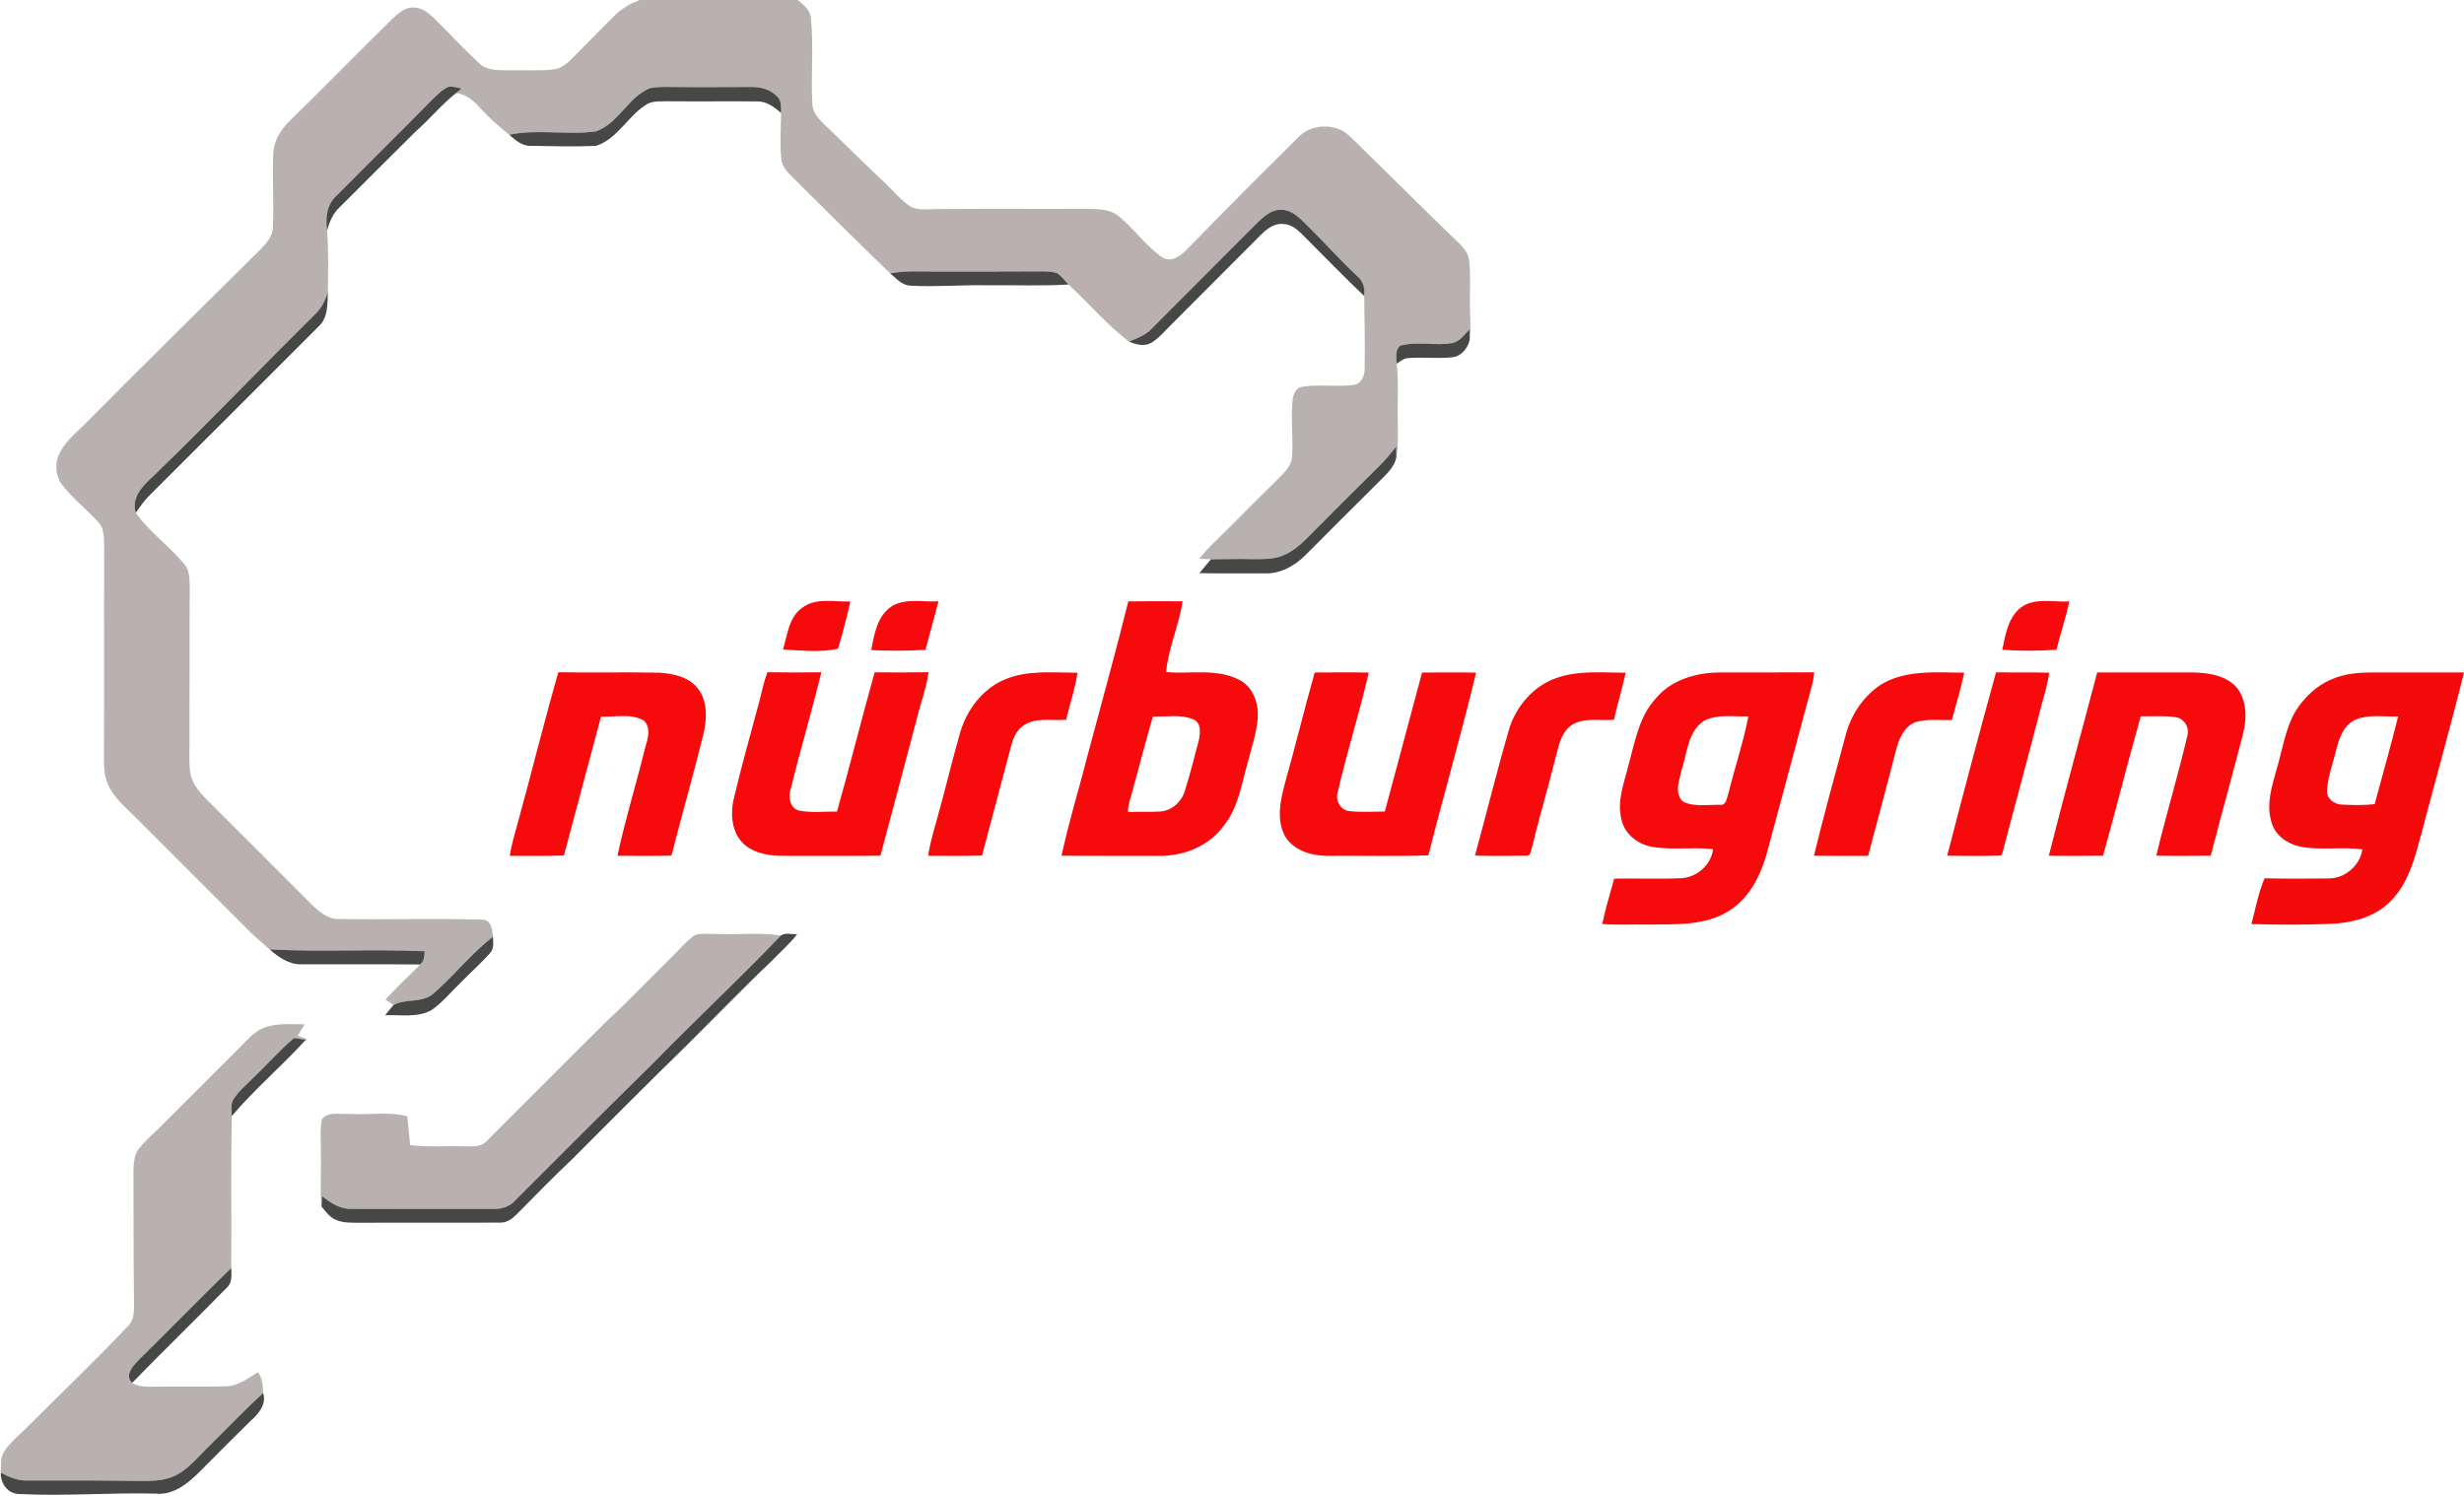 <?xml version="1.0" ?>
<svg xmlns="http://www.w3.org/2000/svg" clip-rule="evenodd" stroke-miterlimit="10" viewBox=".44 0 943.53 573.03">
	<path d="m245.4 0h60.53c2.24 1.85 4.87 3.87 5.04 7.05 1.07 10.87-.07 21.84.54 32.74.09 3.57 2.84 6.14 5.2 8.48 7.4 6.93 14.47 14.21 21.91 21.11 3.64 3.31 6.69 7.37 10.91 10 3.63 1.37 7.66.6 11.46.69 18.34-.17 36.68 0 55.03-.09 4.2.17 8.93-.14 12.47 2.55 6.12 4.86 10.58 11.58 17.02 16.06 3.86 2.31 7.67-1.19 10.2-3.85 13.8-14.21 27.83-28.2 41.87-42.17 5.17-5.38 14.79-5.57 19.99-.14 13.87 13.46 27.49 27.18 41.43 40.57 1.92 1.93 3.87 4.18 4.06 7.04.61 5.3.14 10.64.26 15.97-.03 4.7.51 9.42-.09 14.1-.01-1.32-.03-2.65-.06-3.97-1.97 1.95-3.68 4.61-6.57 5.22-6.63 1.19-13.54-.78-20.07 1.05-1.92 1.76-1.43 4.54-1.26 6.85.74 6.56.29 13.16.39 19.74-.03 5.35.38 10.75-.51 16.06-.01-1.35-.03-2.7-.07-4.05-2.06 2.61-4.17 5.2-6.55 7.53-8.08 7.91-16.04 15.96-24.03 23.96-3.86 3.85-7.58 8.18-12.78 10.23-3.7 1.55-7.8 1.38-11.72 1.39-5.29-.1-10.57.01-15.85.06-1.49-.04-2.98-.1-4.45-.17 3.34-4.39 7.54-8 11.4-11.91 6.48-6.53 12.98-13.03 19.53-19.48 2.02-2.14 4.43-4.42 4.53-7.57.61-7.28-.51-14.6.25-21.87.21-2.16 1.27-4.79 3.73-5.07 6.48-1.08 13.1.16 19.61-.69 3-.35 4.34-3.67 4.25-6.36.16-9.23-.04-18.48-.18-27.72.36-2.82-.32-5.69-2.61-7.54-7.06-6.62-13.48-13.87-20.38-20.64-2.43-2.33-5.24-4.89-8.83-4.83-3.87-.08-6.83 2.76-9.4 5.28-13.44 13.56-27.02 26.99-40.45 40.56-2.28 2.36-5.45 3.4-8.39 4.63-8.51-6.41-15.35-14.66-23.18-21.84-1.37-1.45-2.54-3.12-4.2-4.27-2-.82-4.23-.68-6.34-.76-13.35.11-26.7.03-40.04.06-5.89.02-11.83-.4-17.65.7-12.14-11.53-23.87-23.48-35.81-35.23-2.46-2.54-5.74-5.02-5.95-8.86-.56-5.76-.14-11.56-.04-17.34-.06-2.14.25-4.68-1.49-6.28-2.53-2.77-6.38-3.74-10.02-3.67-10.68.02-21.37.12-32.06-.02-2.39.06-4.86-.1-7.15.67-8.1 3.67-11.73 13.44-20.25 16.36-10.97 1.49-22.24-.99-33.14 1.28-3.85-3.15-7.63-6.39-10.98-10.07-2.47-2.88-5.47-5.43-9.38-5.89.71-.58 1.42-1.16 2.12-1.74-1.61-.28-3.22-.91-4.87-.68-2.51.98-4.38 3.02-6.28 4.84-12.23 12.45-24.68 24.68-36.95 37.07-3.63 3.35-4.04 8.54-3.42 13.15.59 7.84.4 15.71.31 23.57-.93 3.1-2.4 6.09-4.74 8.37-20.8 20.54-40.99 41.69-62 62.01-3.96 3.55-8.72 8.32-6.81 14.18 5.26 7.35 12.79 12.66 18.55 19.58 2.1 2.48 2.02 5.9 2.1 8.97-.16 20.01-.01 40.03-.1 60.04.01 3.62-.2 7.27.29 10.87.64 4.19 3.57 7.5 6.4 10.45 13.39 13.27 26.69 26.63 40.01 39.98 2.83 2.72 6.09 5.64 10.27 5.65 18.3.31 36.64-.29 54.92.22 3.61-.16 4.13 3.83 4.31 6.55-8.27 6.48-14.83 14.83-22.72 21.73-4.27 3.83-10.52 1.84-15.31 4.4-1.05-.68-2.1-1.36-3.16-2.02 4.24-4.7 8.92-8.97 13.36-13.47 1.52-1.28 1.64-3.23 1.69-5.07-19.77-.9-39.59.36-59.36-.71-2.92-2.49-5.81-5.04-8.54-7.74-14.32-14.34-28.64-28.68-42.99-42.99-3.83-3.88-8.31-7.47-10.44-12.65-1.28-2.87-1.47-6.06-1.49-9.15.16-27.02 0-54.03.1-81.04-.18-3.41.32-7.41-2.28-10.08-4.39-4.94-9.78-8.96-13.78-14.24-2.9-3.7-2.88-9-.58-12.99 2.6-4.57 6.89-7.79 10.48-11.54 21.75-21.92 43.74-43.59 65.68-65.32 2.35-2.45 5.08-5.14 5.09-8.79.42-9.35-.27-18.73.14-28.08.15-4.9 2.79-9.32 6.26-12.64 12.97-12.69 25.64-25.69 38.59-38.39 2.55-2.31 5.27-5.37 9.04-5.06 3.15.08 5.7 2.16 7.85 4.25 5.72 5.66 11.16 11.62 17.07 17.08 3.23 3.1 7.99 2.62 12.1 2.72 5.56-.14 11.15.32 16.68-.39 3.01-.33 5.23-2.58 7.27-4.59 5.11-5.23 10.27-10.4 15.42-15.59 2.8-2.87 6.28-5 10.04-6.36zm0 0" fill="#b9b0b0"/>
	<path d="m172.33 33.22c1.65-.23 3.26.4 4.87.68-.7.58-1.41 1.16-2.12 1.74-5.65 4.46-10.19 10.11-15.6 14.84-9.73 9.6-19.34 19.33-29.04 28.96-2.54 2.34-3.85 5.59-4.76 8.84-.62-4.61-.21-9.8 3.42-13.15 12.27-12.39 24.72-24.62 36.95-37.07 1.9-1.82 3.77-3.86 6.28-4.84zm76.5.74c2.29-.77 4.76-.61 7.15-.67 10.69.14 21.38.04 32.06.02 3.64-.07 7.49.9 10.02 3.67 1.74 1.6 1.43 4.14 1.49 6.28-2.68-2.32-5.76-4.63-9.5-4.43-11.35-.09-22.71.06-34.06-.05-2.46.07-5.06-.17-7.36.86-7.52 4.22-11.44 13.44-19.88 16.2-8.25.39-16.54.15-24.8.01-3.45.24-6.11-2.13-8.51-4.25 10.9-2.27 22.17.21 33.14-1.28 8.52-2.92 12.15-12.69 20.25-16.36zm232.77 51.65c2.57-2.52 5.53-5.36 9.4-5.28 3.59-.06 6.4 2.5 8.83 4.83 6.9 6.77 13.32 14.02 20.38 20.64 2.29 1.85 2.97 4.72 2.61 7.54-8.07-7.65-15.8-15.66-23.67-23.52-1.96-1.96-4.29-3.94-7.2-4.03-3.55-.42-6.52 1.93-8.84 4.3-11.45 11.57-23.03 23-34.48 34.56-2.34 2.3-4.46 4.9-7.29 6.62-2.67 1.54-5.95.72-8.58-.47 2.94-1.23 6.11-2.27 8.39-4.63 13.43-13.57 27.01-27 40.45-40.56zm-140.25 19.08c5.82-1.1 11.76-.68 17.65-.7 13.34-.03 26.69.05 40.04-.06 2.11.08 4.34-.06 6.34.76 1.66 1.15 2.83 2.82 4.2 4.27-10.18.63-20.39.16-30.58.3-10.01-.22-20.02.69-30.01.14-3.19-.18-5.4-2.77-7.64-4.71zm-220.1 15.53c2.34-2.28 3.81-5.27 4.74-8.37-.21 4.38.17 9.5-3.23 12.86-21.7 21.65-43.32 43.39-65.07 65-2.03 2-3.64 4.36-5.25 6.7-1.91-5.86 2.85-10.63 6.81-14.18 21.01-20.32 41.2-41.47 62-62.01zm435.35 11.14c2.89-.61 4.6-3.27 6.57-5.22.03 1.32.05 2.65.06 3.97-.71 3.13-3.04 6.21-6.39 6.67-5.85.72-11.78-.16-17.65.4-1.51.2-2.64 1.37-3.92 2.08-.17-2.31-.66-5.09 1.26-6.85 6.53-1.83 13.44.14 20.07-1.05zm-28.07 47.18c2.38-2.33 4.49-4.92 6.55-7.53.04 1.35.06 2.7.07 4.05-.66 3.71-3.65 6.35-6.16 8.92-9.56 9.44-19.02 18.98-28.52 28.49-4.04 4.1-9.52 7.23-15.42 7.12-8.45-.04-16.9.07-25.34-.09 1.45-1.8 2.95-3.55 4.44-5.32 5.28-.05 10.56-.16 15.85-.06 3.92-.01 8.02.16 11.72-1.39 5.2-2.05 8.92-6.38 12.78-10.23 7.99-8 15.95-16.05 24.03-23.96zm0 0" fill="#474747"/>
	<path d="m307.72 232.67c5.31-3.9 12.22-2.08 18.32-2.34-1.3 6.08-2.93 12.11-4.69 18.07-6.72 1.59-14.12.64-21.07.36 1.66-5.6 2.23-12.48 7.44-16.09zm34.4-.61c5.36-3.08 11.83-1.42 17.69-1.76-1.62 6.19-3.36 12.36-4.98 18.56-6.91.45-13.86.39-20.78.11 1.15-6.13 2.33-13.33 8.07-16.91zm111.16-1.78c-6.93-.04-13.85-.09-20.78.03-4.96 19.96-10.51 39.78-15.78 59.66-3.21 12.59-7.09 25.04-9.78 37.75 12.36.09 24.73.01 37.09.06 9.5.17 19.49-3.71 25.09-11.66 5.53-6.89 6.73-15.88 9.1-24.12 1.45-5.6 3.36-11.13 3.84-16.94.41-5.73-1.81-12.17-7.28-14.81-8.62-4.36-18.56-2.05-27.81-2.87.85-9.3 4.96-17.89 6.31-27.1zm-3.5 43.97c2.63-.01 5.21.23 7.66 1.25 3.12 1.36 2.6 5.42 2.03 8.12-1.71 6.46-3.33 12.95-5.35 19.32-1.24 4.17-4.99 7.54-9.4 7.84-4.12.24-8.26-.02-12.38.19.04-2.79 1.02-5.4 1.75-8.06 2.61-9.5 5.05-19.05 7.82-28.5 2.57.08 5.24-.15 7.87-.16zm324.68-41.72c5.32-3.79 12.28-1.81 18.36-2.22-1.3 6.26-3.39 12.32-4.9 18.53-6.9.44-13.85.51-20.75 0 1.2-5.82 2.21-12.48 7.29-16.31zm-560.22 24.92c12.92.23 25.85-.11 38.77.16 5.43.37 11.58 1.72 14.94 6.41 3.49 4.83 3.14 11.27 1.93 16.82-3.87 15.67-8.33 31.19-12.34 46.83-6.89.17-13.77.09-20.65.06 2.76-13.17 6.79-26.05 10.01-39.12.88-3.99 3.49-9.16.14-12.63-4.94-2.92-11.02-1.28-16.46-1.54-4.74 17.72-9.5 35.44-14.18 53.18-6.91.26-13.83.1-20.74.15.56-4.21 1.86-8.26 2.96-12.34 5.33-19.3 10.09-38.76 15.62-57.98zm80.05-.01c6.89.12 13.78.12 20.66.01-3.65 14.94-8.01 29.71-11.74 44.63-1.01 3.04-.33 7.54 3.31 8.37 4.74.89 9.63.28 14.43.35 4.97-17.72 9.46-35.58 14.41-53.32 6.87.07 13.75.06 20.63-.04-.68 5.34-2.59 10.39-3.9 15.58-4.8 18.24-9.64 36.46-14.52 54.67-12.2.17-24.4.02-36.6.07-5.36.1-11.21-.72-15.44-4.29-4.95-4.32-5.55-11.71-4.07-17.74 2.91-12.47 6.47-24.78 9.76-37.15.92-3.74 1.73-7.52 3.07-11.14zm400.87.03c-12.08.08-24.15.04-36.22.06-8.97.05-18.55 2.79-24.44 9.94-6.34 6.8-7.92 16.27-10.31 24.91-1.66 7-4.73 14.18-2.85 21.46 1.21 5.8 6.72 9.85 12.41 10.57 7.5 1.13 15.12-.05 22.66.78-.7 6.11-6.32 10.92-12.38 11.15-8.48.35-16.99 0-25.47.13-1.57 5.78-3.36 11.5-4.59 17.37 5.66.46 11.35.13 17.03.22 10.67-.14 22.29.66 31.69-5.34 8.56-5.41 12.74-15.35 15.09-24.81 5.4-19.93 10.67-39.89 16.06-59.82.64-2.16 1.11-4.37 1.32-6.62zm-33.85 16.78c2.88-.05 5.82.21 8.63.09-1.95 10.04-5.24 19.79-7.72 29.72-.59 1.63-.74 4.45-3.16 4.16-4.68-.12-9.74.9-14.12-1.19-3.6-3.23-1.34-8.51-.47-12.47 2.07-6.42 2.32-14.51 8.53-18.56 2.6-1.33 5.43-1.7 8.31-1.75zm142.2-16.73c11.5 0 23.01 0 34.52-.01 6.34-.02 13.47.47 18.3 5.12 4.62 4.92 4.55 12.32 3.01 18.49-4.04 15.55-8.33 31.04-12.36 46.59-6.95.04-13.9.12-20.85-.02 3.68-15.36 8.28-30.49 11.89-45.87.91-3.13-1.12-6.68-4.41-7.16-4.44-.67-8.96-.25-13.43-.34-5.04 17.74-9.44 35.64-14.44 53.39-6.92.03-13.83.15-20.75 0 5.87-23.47 12.4-46.78 18.52-70.19zm-418.4 2.73c8.82-3.74 18.62-2.65 27.94-2.6-.96 6.11-2.89 12.01-4.4 18-5.49.51-11.72-1.19-16.49 2.36-3.83 2.67-4.43 7.61-5.62 11.77-3.39 12.61-6.72 25.23-10.04 37.86-6.87.22-13.75.12-20.62.09.57-4.39 1.86-8.64 3.04-12.9 3.26-11.46 5.95-23.07 9.25-34.52 2.59-8.62 8.53-16.47 16.94-20.06zm107.47 39.32c3.94-13.97 7.33-28.08 11.3-42.03 6.89-.02 13.79-.11 20.69.02-3.54 15.6-8.53 30.85-12.04 46.46-.63 2.98 1.48 6.33 4.61 6.61 4.5.47 9.06.2 13.59.15 4.75-17.74 9.51-35.48 14.25-53.22 6.89-.01 13.79-.14 20.69.04-5.63 23.43-12.35 46.6-18.28 69.96-12.46.46-24.94.08-37.41.2-6.4.18-13.75-1.57-17.36-7.34-3.6-6.46-1.87-14.13-.04-20.85zm103.93-39.95c8.48-2.98 17.64-2.01 26.46-1.98-1.37 6.04-3.17 11.97-4.51 18.01-5.29.49-11.13-1.02-15.93 1.87-3.77 2.29-4.95 6.89-5.98 10.88-2.92 11.95-6.51 23.73-9.35 35.7-.58 1.23-.38 3.79-2.33 3.62-6.55.07-13.09.11-19.63-.05 4.47-16.35 8.5-32.83 13.27-49.09 2.83-8.52 9.39-16.02 18-18.96zm124.43 2.4c9.56-5.62 21.02-4.47 31.64-4.41-1.24 6.12-3.07 12.1-4.73 18.12-4.74.17-9.64-.57-14.23.92-4.31 1.9-6.14 6.64-7.22 10.89-3.42 13.44-7.1 26.81-10.62 40.22-6.92-.01-13.83.05-20.74-.04 3.72-15.29 7.9-30.47 12.01-45.66 1.96-8.08 6.87-15.52 13.89-20.04zm25.13 65.68c6.04-23.45 12.25-46.87 18.7-70.22 6.79.1 13.59-.06 20.39.14-.6 3.94-1.64 7.79-2.77 11.61-4.98 19.34-10.24 38.62-15.33 57.93l-.46.5c-6.84.23-13.69.11-20.53.04zm0 0" fill="#f60a0b"/>
	<path d="m908.97 257.53c-5.34-.02-10.8.47-15.75 2.63-5.78 2.42-10.47 6.98-13.78 12.22-3.92 6.74-4.96 14.62-7.16 22-1.85 6.6-4.16 13.63-2.03 20.46 1.28 4.99 5.96 8.26 10.78 9.35 7.91 1.53 16.05.06 24.03 1.06-.92 6.32-6.77 11.23-13.12 11.16-8.12.1-16.24.13-24.35-.07-2.38 5.62-3.46 11.68-5.03 17.54 9.82.3 19.68.31 29.5-.04 8.59-.26 17.78-2.43 23.91-8.84 7.15-7.25 9.4-17.46 12-26.94 5.27-20.2 10.99-40.27 16-60.53-11.67 0-23.33-.01-35 0zm1.59 16.72c2.73-.01 5.51.21 8.19.13-2.81 11.23-5.98 22.4-9 33.59-4.24.43-8.54.39-12.78.15-2.7-.18-5.46-2.17-5.44-5.06.14-5.29 2.16-10.3 3.38-15.4 1.15-4.68 2.84-10.08 7.68-12.13 2.56-1.01 5.25-1.27 7.97-1.28zm0 0" fill="#f50a0b"/>
	<path d="m266.31 358.23c2.73-1.06 5.81-.43 8.69-.57 8.14.33 16.35-.62 24.44.63-15.97 16.75-32.95 32.49-49.11 49.07-17.67 17.32-35.13 34.88-52.63 52.38-2.17 2.45-5.43 3.37-8.62 3.23-18.05-.04-36.11.04-54.16-.04-4.3.19-7.91-2.34-11.16-4.83-.07 1.32-.13 2.65-.2 3.98-.67-6.34-.06-12.72-.25-19.08.15-4.77-.5-9.62.38-14.34 2.36-3.17 6.92-1.77 10.31-2.09 7.45.53 15.11-1 22.4.92.34 3.69.69 7.37 1.09 11.05 6.81.84 13.67.24 20.5.47 3.05-.09 6.69.5 8.91-2.12 15.18-15.14 30.3-30.37 45.51-45.49 8.66-7.99 16.77-16.56 25.18-24.82 2.91-2.77 5.42-6.01 8.72-8.35zm0 0" fill="#b9b0b0"/>
	<path d="m299.44 358.29c1.75-1.27 4.23-.36 6.26-.52-2.88 3.73-6.49 6.8-9.73 10.21-11.28 10.71-22.06 21.94-33.12 32.88-14.52 14.14-28.78 28.54-43.12 42.87-7.37 6.97-14.46 14.23-21.58 21.45-1.65 1.61-3.68 3.12-6.11 3.03-18.01.11-36.02-.03-54.03.06-3.06-.03-6.26.11-9.12-1.17-2.28-1.05-3.75-3.18-5.33-5.02.07-1.33.13-2.66.2-3.98 3.25 2.49 6.86 5.02 11.16 4.83 18.05.08 36.11 0 54.16.04 3.19.14 6.45-.78 8.62-3.23 17.5-17.5 34.96-35.06 52.63-52.38 16.16-16.58 33.14-32.32 49.11-49.07zm-132.97 22.16c7.89-6.9 14.45-15.25 22.72-21.73.09 2.12.51 4.61-1.13 6.3-3.59 4.08-7.73 7.64-11.48 11.57-3.59 3.41-6.73 7.37-10.83 10.2-5.41 3.07-11.91 1.77-17.84 2.01 1.06-1.34 2.12-2.67 3.25-3.95 4.79-2.56 11.04-.57 15.31-4.4zm-62.78-16.87c19.77 1.07 39.59-.19 59.36.71-.05 1.84-.17 3.79-1.69 5.07-15.14-.16-30.27 0-45.41-.08-4.78.19-8.85-2.68-12.26-5.7zm0 0" fill="#474747"/>
	<path d="m102.36 393.27c4.77-1.45 9.84-1.06 14.75-.98-.89 1.45-1.78 2.9-2.71 4.34 1.41.47 2.79 1.01 4.14 1.65l-.98-.11c-1.53-.2-3.06-.41-4.58-.61-5.64 4.83-10.52 10.44-15.9 15.55-2.5 2.5-5.32 4.78-7.21 7.81-1.23 1.95-.73 4.34-.69 6.5-.36 19.38-.04 38.77-.18 58.16-11.93 11.53-23.48 23.46-35.32 35.09-2.14 2.27-5.75 5.93-2.65 8.92 2.95 1.93 6.64 1.33 9.97 1.45 8.68-.18 17.37.18 26.05-.14 4.63-.13 8.39-3.1 12.18-5.39 1.71 2.32 1.88 5.19 1.98 7.98-7.28 6.6-14.01 13.77-21.02 20.65-4.24 4.08-7.99 9.03-13.57 11.36-4.93 2.08-10.4 1.55-15.62 1.61-13.36-.19-26.72-.15-40.07-.14-3.66.19-7.01-1.35-10.18-2.97.2-2.69-.31-5.68 1.23-8.06 2.33-3.58 5.74-6.24 8.71-9.24 12.83-12.84 26-25.35 38.46-38.56 3.23-2.81 2.53-7.33 2.59-11.14-.23-15.99-.09-31.99-.19-47.99.08-3.17.05-6.71 2.22-9.26 2.65-3.32 5.95-6.04 8.92-9.06 9.85-9.82 19.69-19.64 29.5-29.5 3.04-3.02 5.93-6.6 10.17-7.92zm0 0" fill="#b9b0b0"/>
	<path d="m97.08 413.11c5.38-5.11 10.26-10.72 15.9-15.55 1.52.2 3.05.41 4.58.61-9.14 10.05-19.59 18.88-28.38 29.25-.04-2.16-.54-4.55.69-6.5 1.89-3.03 4.71-5.31 7.21-7.81zm-43.4 107.56c11.84-11.63 23.39-23.56 35.32-35.09.05 2.63.46 5.66-1.76 7.6-11.96 12.24-24.26 24.15-36.21 36.41-3.1-2.99.51-6.65 2.65-8.92zm26.51 33.47c7.01-6.88 13.74-14.05 21.02-20.65 1.37 4.48-1.86 8.07-4.95 10.79-6.38 6.28-12.7 12.62-19.01 18.98-4.56 4.62-10.35 9.51-17.29 8.74-17.34-.43-34.67 1.03-51.98.16-4.45.06-7.39-3.96-7.23-8.16 3.17 1.62 6.52 3.16 10.18 2.97 13.35-.01 26.71-.05 40.07.14 5.22-.06 10.69.47 15.62-1.61 5.58-2.33 9.33-7.28 13.57-11.36zm0 0" fill="#474747"/>
</svg>